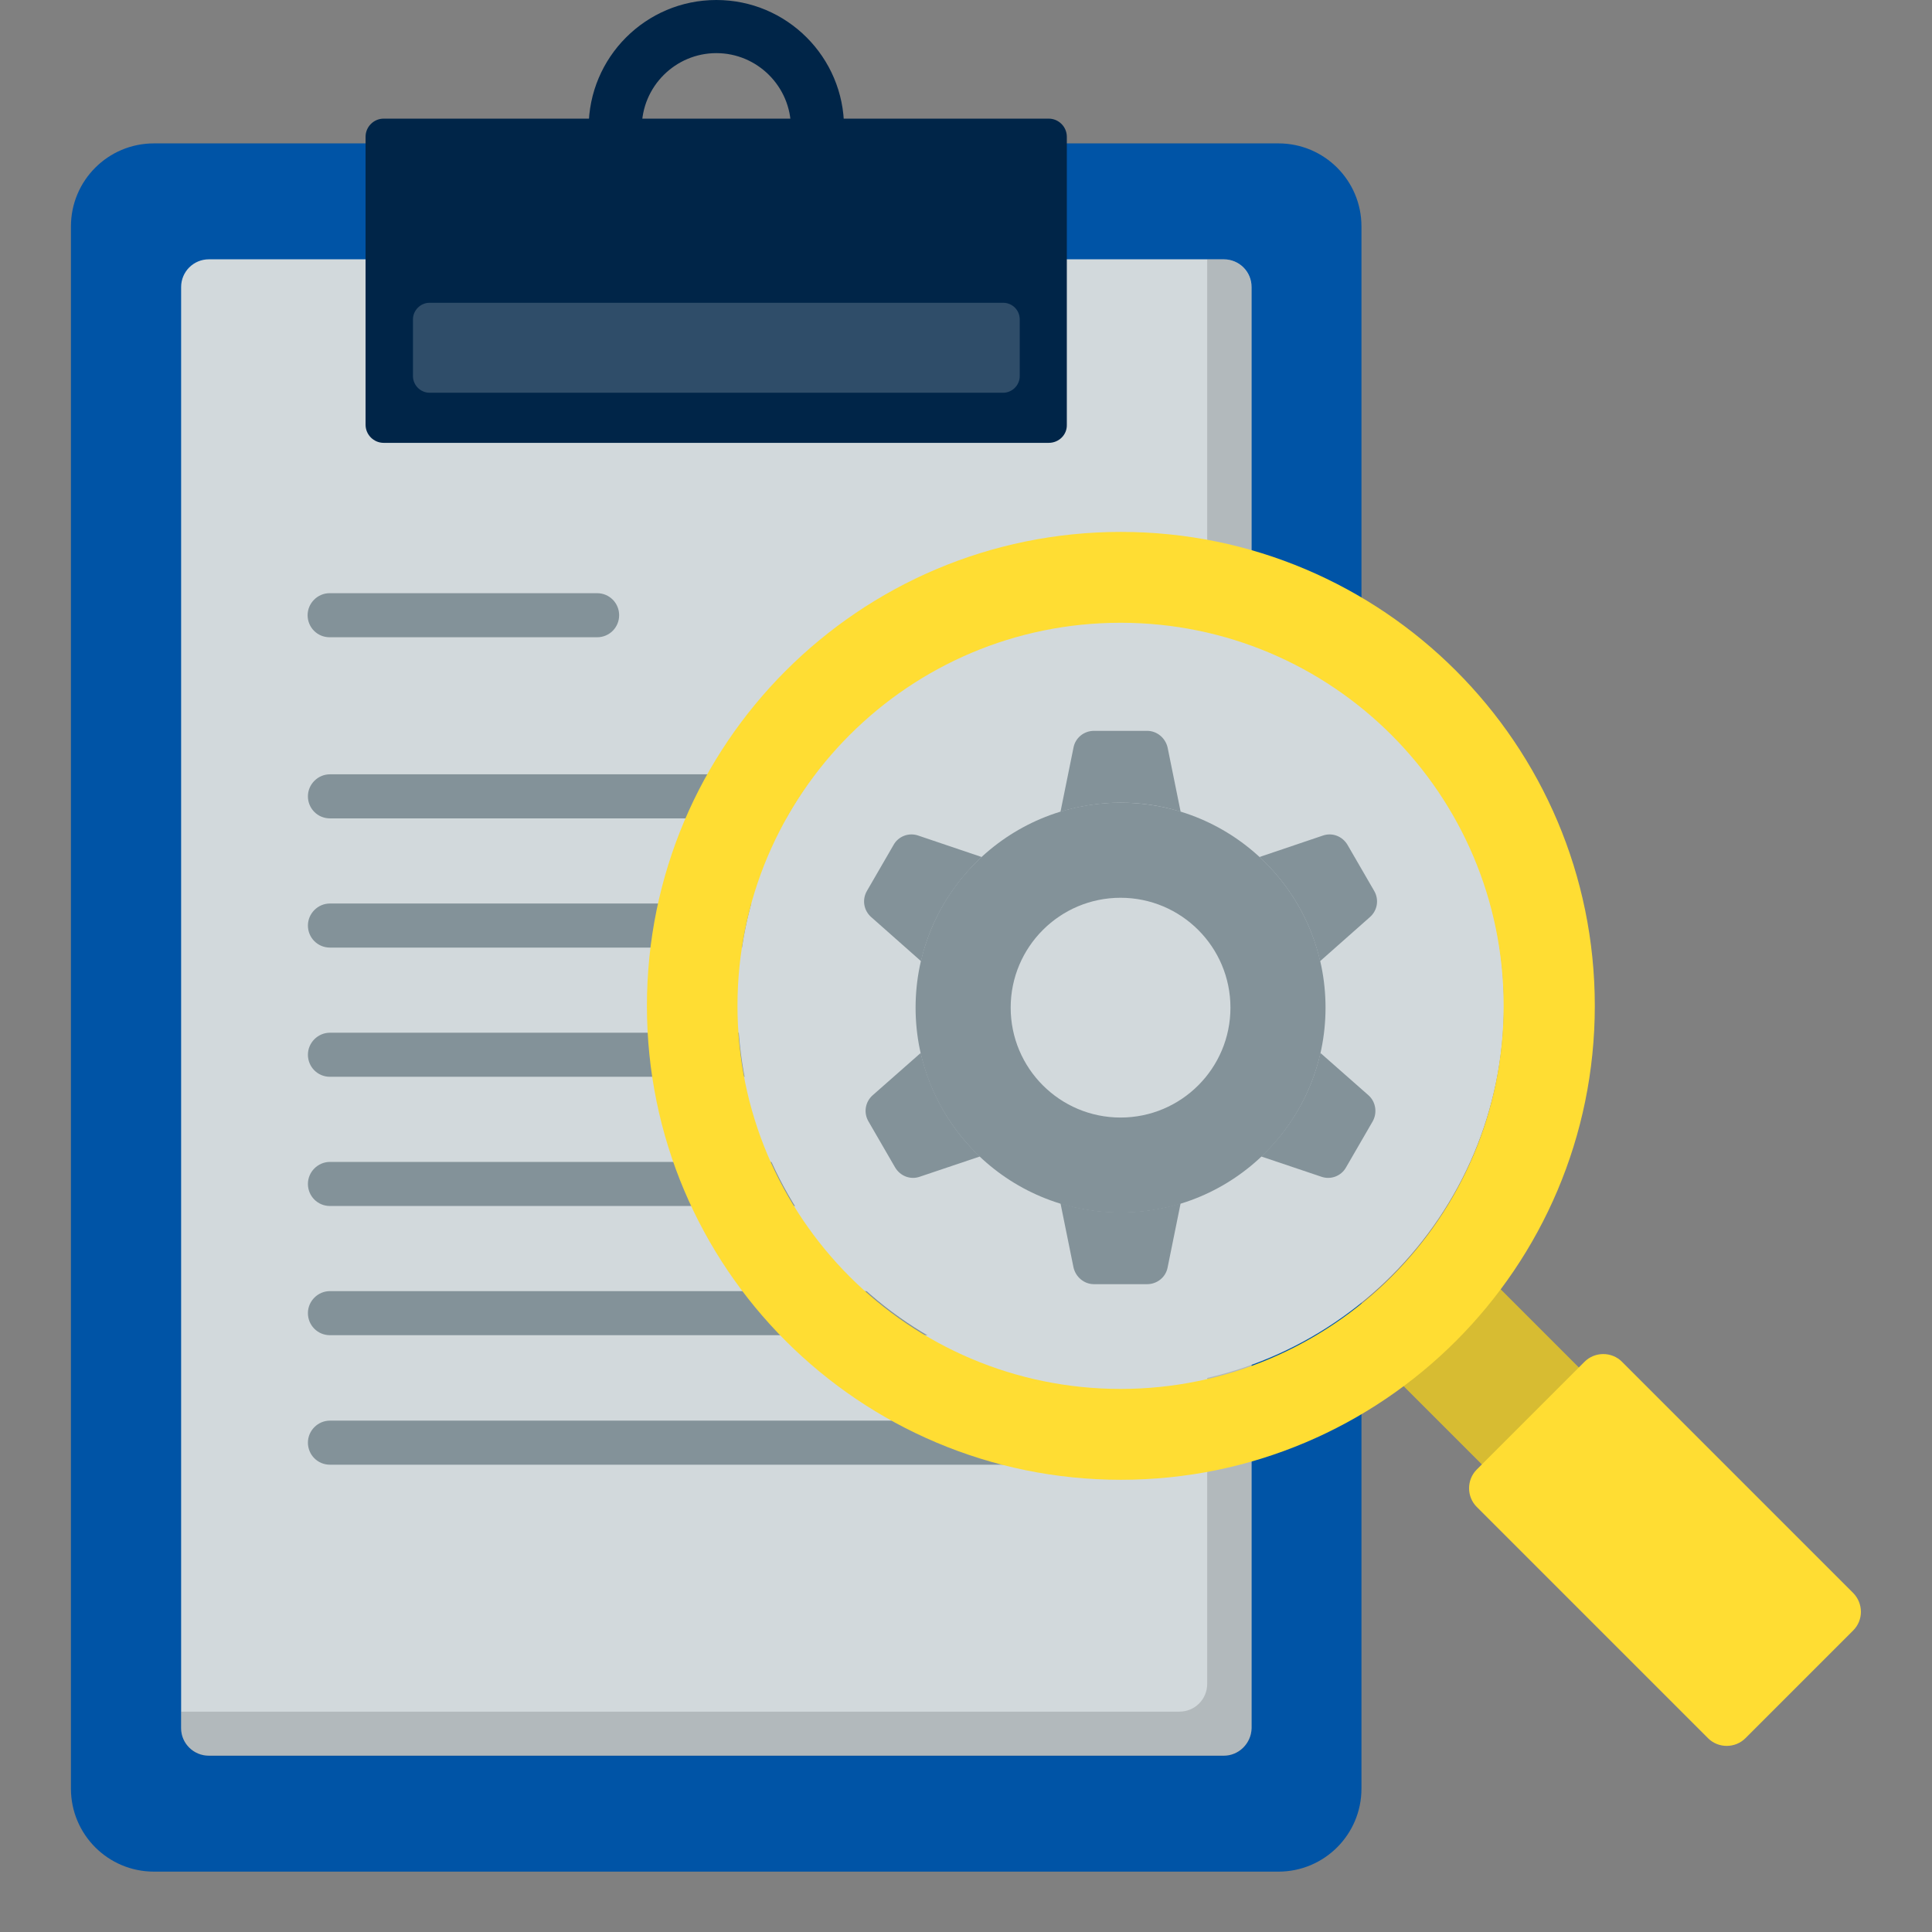 <svg width="64" height="64" viewBox="0 0 64 64" fill="none" xmlns="http://www.w3.org/2000/svg">
<rect x="0" y="0" width="64" height="64" fill="#808080" stroke="none"/>
<g id="More Than Just &#226;&#128;&#156;Technical Guidance&#226;&#128;&#157; Explore our-enterprise-level-cto-services_technology-integration-and-analysis">
<g id="Group">
<g id="Group_2">
<g id="Group_3">
<g id="Group_4">
<g id="Group_5">
<g id="Group_6">
<path id="Vector" d="M44.91 44.33L48.12 41.12L52.97 45.97L49.76 49.18L44.91 44.33Z" fill="#FFDD33"/>
</g>
</g>
</g>
</g>
</g>
<g id="Group_7" opacity="0.19">
<g id="Group_8">
<g id="Group_9">
<g id="Group_10">
<g id="Group_11">
<path id="Vector_2" d="M44.91 44.33L48.12 41.12L52.97 45.97L49.76 49.18L44.91 44.33Z" fill="#2D2F31"/>
</g>
</g>
</g>
</g>
</g>
<g id="Group_12">
<g id="Group_13">
<g id="Group_14">
<path id="Vector_3" d="M42.35 62H5.1C3.58 62 2.35 60.77 2.35 59.25V7.5C2.35 5.98 3.58 4.75 5.1 4.75H42.35C43.87 4.75 45.1 5.98 45.1 7.5V59.25C45.1 60.77 43.87 62 42.35 62Z" fill="#0054A6"/>
</g>
</g>
</g>
<g id="Group_15">
<g id="Group_16">
<path id="Vector_4" d="M40.54 58.16H6.92C6.41 58.16 6 57.75 6 57.25V9.51C6 9 6.41 8.59 6.92 8.59H40.54C41.05 8.59 41.46 9 41.46 9.51V57.25C41.45 57.75 41.04 58.16 40.54 58.16Z" fill="#D2D9DC"/>
</g>
</g>
<g id="Group_17" opacity="0.19">
<g id="Group_18">
<path id="Vector_5" d="M40.54 8.59H39.99V55.78C39.99 56.29 39.58 56.7 39.07 56.7H6V57.25C6 57.76 6.41 58.17 6.92 58.17H40.54C41.05 58.17 41.46 57.76 41.46 57.25V9.51C41.45 9 41.04 8.59 40.54 8.59Z" fill="#2D2F31"/>
</g>
</g>
<g id="Group_19">
<g id="Group_20">
<path id="Vector_6" d="M27.96 4.93H26.2V4.23C26.2 2.87 25.09 1.76 23.73 1.76C22.37 1.76 21.26 2.87 21.26 4.23V4.93H19.5V4.23C19.5 1.9 21.39 0 23.73 0C26.07 0 27.96 1.9 27.96 4.23V4.93Z" fill="#002548"/>
</g>
</g>
<g id="Group_21">
<g id="Group_22">
<path id="Vector_7" d="M34.74 14.67H12.71C12.38 14.67 12.11 14.4 12.11 14.07V4.53C12.11 4.2 12.38 3.93 12.71 3.93H34.74C35.07 3.93 35.34 4.2 35.34 4.53V14.07C35.35 14.4 35.08 14.67 34.74 14.67Z" fill="#002548"/>
</g>
</g>
<g id="Group_23" opacity="0.19">
<g id="Group_24">
<path id="Vector_8" d="M33.23 10.03H14.23C13.93 10.03 13.68 10.28 13.68 10.58V12.46C13.68 12.76 13.93 13.01 14.23 13.01H33.23C33.53 13.01 33.78 12.76 33.78 12.46V10.58C33.78 10.27 33.53 10.03 33.23 10.03Z" fill="#F9FAFB"/>
</g>
</g>
<g id="Group_25">
<g id="Group_26">
<g id="Group_27">
<path id="Vector_9" d="M19.78 21.11H10.92C10.51 21.11 10.19 20.78 10.19 20.38C10.19 19.98 10.52 19.65 10.92 19.65H19.78C20.19 19.65 20.51 19.98 20.51 20.38C20.51 20.78 20.19 21.11 19.78 21.11Z" fill="#839299"/>
</g>
</g>
<g id="Group_28">
<g id="Group_29">
<path id="Vector_10" d="M34.95 27.11H10.93C10.52 27.11 10.2 26.78 10.2 26.38C10.2 25.98 10.53 25.65 10.93 25.65H34.95C35.36 25.65 35.68 25.98 35.68 26.38C35.68 26.78 35.35 27.11 34.95 27.11Z" fill="#839299"/>
</g>
</g>
<g id="Group_30">
<g id="Group_31">
<path id="Vector_11" d="M34.95 31.39H10.93C10.52 31.39 10.2 31.06 10.2 30.66C10.2 30.26 10.53 29.93 10.93 29.93H34.95C35.36 29.93 35.68 30.26 35.68 30.66C35.68 31.06 35.35 31.39 34.95 31.39Z" fill="#839299"/>
</g>
</g>
<g id="Group_32">
<g id="Group_33">
<path id="Vector_12" d="M34.95 35.67H10.93C10.52 35.67 10.2 35.34 10.2 34.94C10.2 34.54 10.53 34.21 10.93 34.21H34.95C35.36 34.21 35.68 34.54 35.68 34.94C35.68 35.34 35.35 35.67 34.95 35.67Z" fill="#839299"/>
</g>
</g>
<g id="Group_34">
<g id="Group_35">
<path id="Vector_13" d="M34.95 39.95H10.93C10.52 39.95 10.2 39.62 10.2 39.22C10.2 38.82 10.53 38.49 10.93 38.49H34.95C35.36 38.49 35.68 38.82 35.68 39.22C35.68 39.62 35.35 39.95 34.95 39.95Z" fill="#839299"/>
</g>
</g>
<g id="Group_36">
<g id="Group_37">
<path id="Vector_14" d="M34.95 44.23H10.93C10.52 44.23 10.2 43.9 10.2 43.5C10.2 43.1 10.53 42.77 10.93 42.77H34.95C35.36 42.77 35.68 43.1 35.68 43.5C35.68 43.9 35.35 44.23 34.95 44.23Z" fill="#839299"/>
</g>
</g>
<g id="Group_38">
<g id="Group_39">
<path id="Vector_15" d="M34.95 48.52H10.93C10.52 48.52 10.2 48.19 10.2 47.79C10.2 47.39 10.53 47.06 10.93 47.06H34.95C35.36 47.06 35.68 47.39 35.68 47.79C35.68 48.19 35.35 48.52 34.95 48.52Z" fill="#839299"/>
</g>
</g>
</g>
<g id="Group_40">
<path id="Vector_16" d="M37.13 45.97C44.138 45.97 49.82 40.288 49.82 33.28C49.82 26.271 44.138 20.59 37.13 20.59C30.121 20.59 24.44 26.271 24.44 33.28C24.44 40.288 30.121 45.97 37.13 45.97Z" fill="#D2D9DC"/>
</g>
<g id="Group_41">
<g id="Group_42">
<g id="Group_43">
<g id="Group_44">
<g id="Group_45">
<path id="Vector_17" d="M61.39 52.77L53.73 45.11C53.39 44.77 52.83 44.77 52.49 45.11L48.92 48.68C48.58 49.02 48.58 49.58 48.92 49.92L56.58 57.58C56.92 57.92 57.48 57.92 57.82 57.58L61.39 54.01C61.73 53.67 61.73 53.12 61.39 52.77Z" fill="#FFDD33"/>
</g>
</g>
</g>
</g>
</g>
<g id="Group_46">
<g id="Group_47">
<g id="Group_48">
<path id="Vector_18" d="M21.43 33.32C21.43 41.99 28.46 49.02 37.13 49.02C45.8 49.02 52.83 41.99 52.83 33.32C52.83 24.65 45.8 17.62 37.13 17.62C28.46 17.62 21.43 24.65 21.43 33.32ZM24.43 33.32C24.43 26.31 30.11 20.63 37.12 20.63C44.13 20.63 49.81 26.31 49.81 33.32C49.81 40.33 44.13 46.01 37.12 46.01C30.11 46.01 24.43 40.32 24.43 33.32Z" fill="#FFDD33"/>
</g>
</g>
</g>
<g id="Group_49">
<g id="Group_50">
<g id="Group_51">
<g id="Group_52">
<g id="Group_53">
<g id="Group_54">
<g id="Group_55">
<path id="Vector_19" d="M37.12 26.59C33.37 26.59 30.33 29.63 30.33 33.38C30.33 37.13 33.37 40.17 37.12 40.17C40.87 40.17 43.91 37.13 43.91 33.38C43.91 29.63 40.87 26.59 37.12 26.59ZM37.12 37.02C35.11 37.02 33.48 35.39 33.48 33.38C33.48 31.37 35.11 29.74 37.12 29.74C39.13 29.74 40.76 31.37 40.76 33.38C40.76 35.39 39.13 37.02 37.12 37.02Z" fill="#839299"/>
</g>
</g>
</g>
<g id="Group_56">
<g id="Group_57">
<g id="Group_58">
<g id="Group_59">
<path id="Vector_20" d="M43.73 31.84L45.38 30.38C45.63 30.16 45.69 29.8 45.52 29.51L44.64 27.99C44.47 27.7 44.13 27.57 43.82 27.68L41.72 28.39C42.7 29.29 43.42 30.49 43.73 31.84Z" fill="#839299"/>
</g>
</g>
</g>
<g id="Group_60">
<g id="Group_61">
<g id="Group_62">
<path id="Vector_21" d="M28.86 30.38L30.51 31.84C30.82 30.49 31.54 29.3 32.52 28.39L30.42 27.68C30.11 27.57 29.76 27.7 29.6 27.99L28.72 29.51C28.55 29.8 28.61 30.16 28.86 30.38Z" fill="#839299"/>
</g>
</g>
</g>
<g id="Group_63">
<g id="Group_64">
<g id="Group_65">
<path id="Vector_22" d="M37.12 26.59C37.81 26.59 38.48 26.69 39.11 26.89L38.68 24.77C38.61 24.45 38.33 24.21 38 24.21H36.24C35.91 24.21 35.62 24.44 35.56 24.77L35.13 26.89C35.76 26.7 36.43 26.59 37.12 26.59Z" fill="#839299"/>
</g>
</g>
</g>
<g id="Group_66">
<g id="Group_67">
<g id="Group_68">
<path id="Vector_23" d="M45.33 36.28L43.74 34.88C43.44 36.22 42.74 37.4 41.78 38.31L43.77 38.98C44.08 39.09 44.43 38.96 44.59 38.67L45.47 37.15C45.63 36.87 45.58 36.5 45.33 36.28Z" fill="#839299"/>
</g>
</g>
</g>
<g id="Group_69">
<g id="Group_70">
<g id="Group_71">
<path id="Vector_24" d="M37.12 40.16C36.43 40.16 35.76 40.06 35.13 39.86L35.56 41.98C35.63 42.3 35.91 42.54 36.24 42.54H38C38.33 42.54 38.62 42.31 38.68 41.98L39.11 39.86C38.48 40.06 37.81 40.16 37.12 40.16Z" fill="#839299"/>
</g>
</g>
</g>
<g id="Group_72">
<g id="Group_73">
<g id="Group_74">
<path id="Vector_25" d="M30.5 34.88L28.91 36.28C28.66 36.5 28.6 36.86 28.77 37.15L29.65 38.67C29.82 38.96 30.16 39.09 30.47 38.98L32.46 38.31C31.5 37.41 30.81 36.22 30.5 34.88Z" fill="#839299"/>
</g>
</g>
</g>
</g>
</g>
</g>
</g>
</g>
</g>
</g>
</svg>
